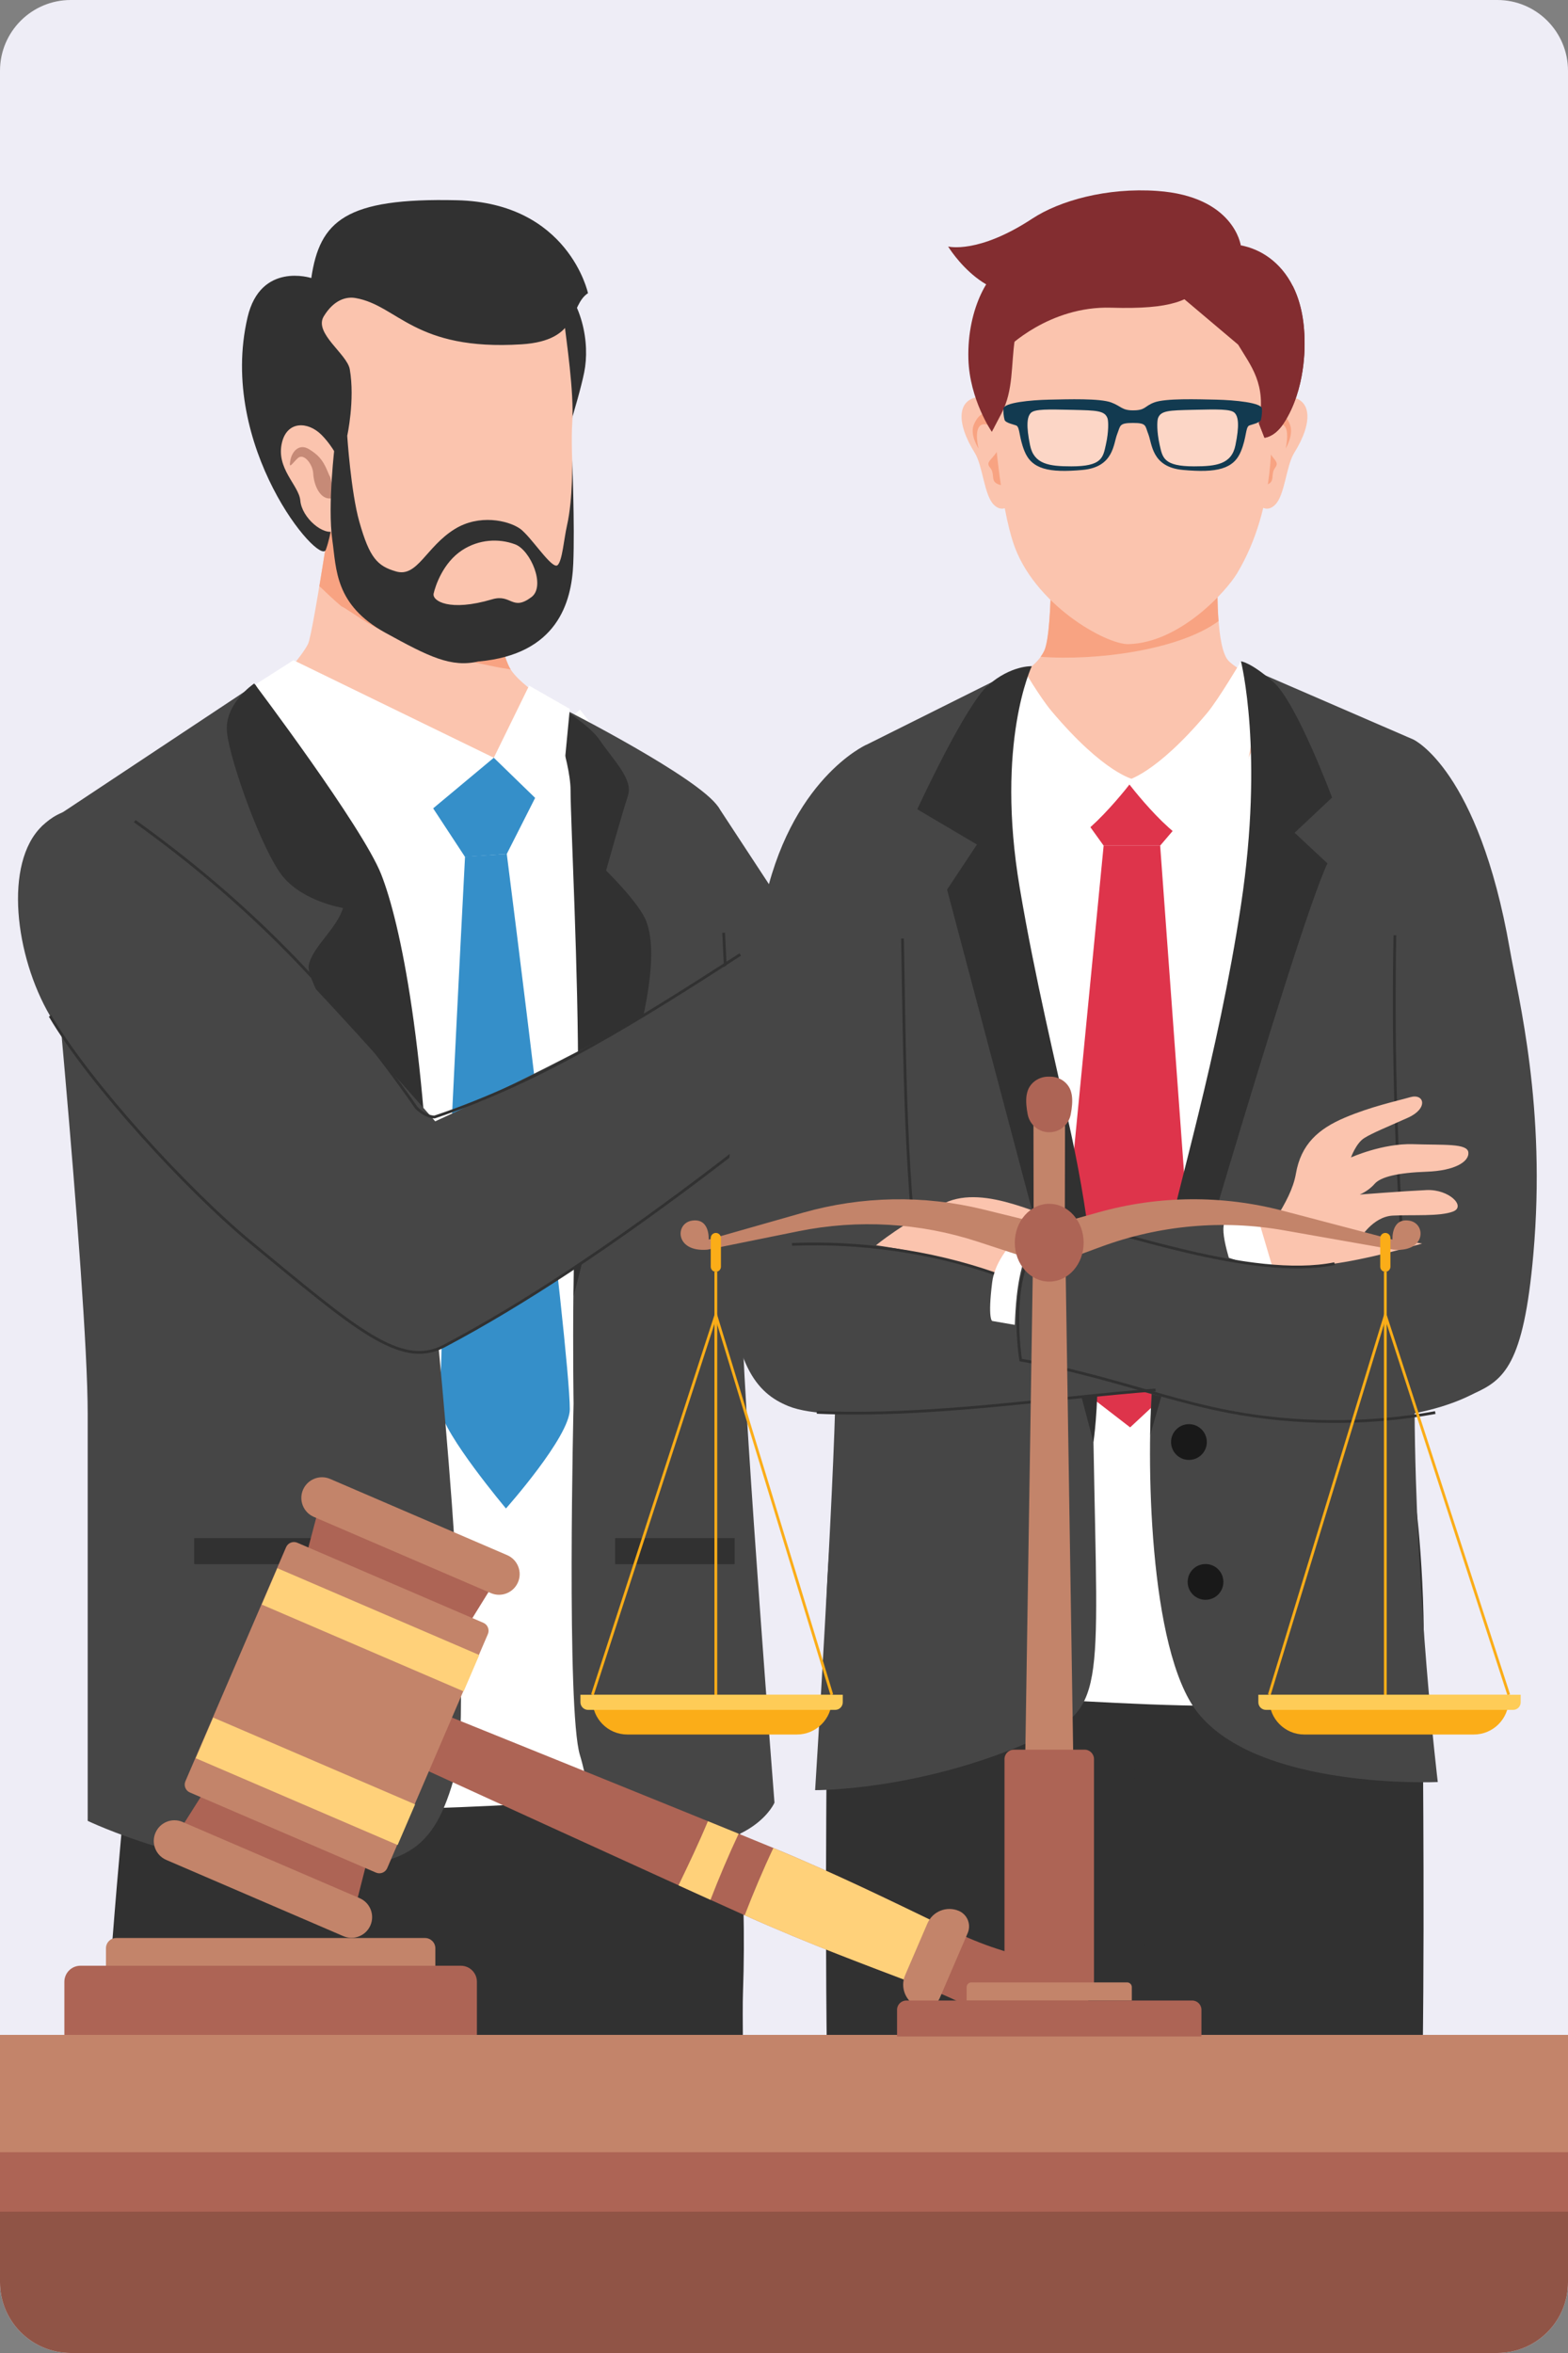 <?xml version="1.0" encoding="utf-8"?>
<!-- Generator: Adobe Illustrator 27.6.1, SVG Export Plug-In . SVG Version: 6.00 Build 0)  -->
<svg version="1.1" id="Layer_1" xmlns="http://www.w3.org/2000/svg" xmlns:xlink="http://www.w3.org/1999/xlink" x="0px" y="0px"
	 viewBox="0 0 400 600" style="enable-background:new 0 0 400 600;" xml:space="preserve">
<rect x="0" y="0" width="400" height="600" fill="#808080" stroke="none"/>
<style type="text/css">
	.st0{clip-path:url(#SVGID_00000127034603338136017880000000009310623444598668_);fill:#EEEDF6;}
	.st1{clip-path:url(#SVGID_00000127034603338136017880000000009310623444598668_);}
	.st2{fill:#313131;}
	.st3{fill:#FBC4AE;}
	.st4{fill:#F8A382;}
	.st5{fill:#D0D0CF;}
	.st6{fill:#464646;}
	.st7{fill:#FFFFFF;}
	.st8{fill:#358FC9;}
	.st9{fill:none;stroke:#313131;stroke-width:0.709;stroke-miterlimit:10;}
	.st10{fill:#A7AFCD;}
	.st11{fill:#C1C8E6;}
	.st12{opacity:0.52;fill:#975646;}
	.st13{fill:#DE344B;}
	.st14{fill:#191919;}
	.st15{fill:#832D30;}
	.st16{opacity:0.3;fill:#FFFFFF;}
	.st17{fill:#123A50;}
	.st18{fill:#818194;}
	.st19{fill:#AD6455;}
	.st20{fill:#FFD17A;}
	.st21{fill:#C3846A;}
	.st22{fill:#905446;}
	.st23{fill:none;stroke:#FBAD18;stroke-width:0.709;stroke-miterlimit:10;}
	.st24{fill:#FBAD18;}
	.st25{fill:#FECC57;}
</style>
<g>
	<defs>
		<path id="SVGID_1_" d="M381.95,600H18.05C8.08,600,0,591.92,0,581.95V18.05C0,8.08,8.08,0,18.05,0h363.91
			C391.92,0,400,8.08,400,18.05v563.91C400,591.92,391.92,600,381.95,600z"/>
	</defs>
	<clipPath id="SVGID_00000060714722099688174230000004194589280701246849_">
		<use xlink:href="#SVGID_1_"  style="overflow:visible;"/>
	</clipPath>
	
		<rect style="clip-path:url(#SVGID_00000060714722099688174230000004194589280701246849_);fill:#EEEDF6;" width="400" height="600"/>
	<g style="clip-path:url(#SVGID_00000060714722099688174230000004194589280701246849_);">
		<path class="st2" d="M189.67,550.75c-0.04-21.83-0.31-37.99-0.14-42.43c1.11-30.73-2.15-55.62-2.15-55.62l-52.17-1.63
			l-27.62,97.62c0,0,0.06,0.72,0.17,2.06H189.67z"/>
		<path class="st2" d="M132.39,550.75c11.94-50.95,22.63-97.45,22.63-97.45l-122.58-1.01c0,0-4.57,43.62-7.42,98.46H132.39z"/>
		<path class="st3" d="M86.79,115.08c0,0-6.78,46.25-8.21,49.12c-3.17,6.36-22.65,25.73-22.65,25.73s59.61,28.01,77.46,28.01
			c17.85,0,11.59-35.81,11.59-35.81s-12.58-7.06-15.08-12.06c-3.71-7.42-9.46-41.09-9.46-41.09L86.79,115.08z"/>
		<path class="st4" d="M127.42,170.23c-7.28-1.4-14.47-3.25-21.48-5.66c-1.27-0.42-2.52-0.89-3.77-1.36
			c-2.86-1.37-5.69-2.8-8.43-4.4c-1.01-0.59-6.3-4.18-6.64-4.19c-1.78-1.53-3.5-3.12-5.18-4.74c-0.14-0.14-0.3-0.25-0.45-0.39
			c2.41-14.5,5.33-34.4,5.33-34.4l33.65,13.89c0,0,5.75,33.67,9.46,41.09c0.1,0.2,0.25,0.42,0.38,0.63
			C129.05,170.5,127.88,170.32,127.42,170.23z"/>
		<g>
			<path class="st5" d="M235.41,285.25l21.26-19.37l18.62,20.76l-17.95,17.13C257.34,303.77,243.7,292.45,235.41,285.25z"/>
			<path class="st6" d="M244.6,266.69c-3.18,3.06-10.16,10.58-12.75,13.17l-48.62-74.1c0,0-10-4.32-18.99,9.73
				c-10.31,16.1,2.86,66.89,2.86,66.89s13.22,16.74,32.85,34.01c1.3,1.14,22.33,20.53,35.8,9.62c8.11-6.57,24.79-20.81,32.02-28.55
				C260.05,287.78,249.31,278,244.6,266.69z"/>
		</g>
		<path class="st7" d="M117.6,460.81c20.78-0.87,44.94-2.09,65.01-7.26c-0.33-63.59-2.71-177.31-4.57-190.88
			c-2.89-21.12-5.22-49.97-5.22-49.97l-24.86-31.74l-23.12,19.8l-59.68-26.22l-26,24.3c21.33,84.54-2.21,169.58,0,256.54
			C52.91,456.85,61.7,463.14,117.6,460.81z"/>
		<path class="st8" d="M129.28,217.75c0,0,16.08,126.05,16.08,141.62c0,6.98-16.29,25.28-16.29,25.28s-15.96-18.97-16.72-25.28
			c-0.76-6.31,6.28-140.92,6.28-140.92L129.28,217.75z"/>
		<polygon class="st8" points="138.87,198.8 129.28,217.75 118.63,218.51 102.65,194.17 125.97,193.22 		"/>
		<g>
			<path class="st6" d="M144.16,180.96c0,0,15.02,53.08,4.36,108.32c-3.04,15.75-2.2,68.58-2.2,68.58s-1.86,78.35,1.62,89.68
				c3.48,11.33,1.84,23.67,23.94,23.5c20.97-0.17,25.69-11.37,25.69-11.37s-7.31-93.19-8.28-122.57
				c-0.97-29.38,0.31-121.8-6.06-131.34C178.25,198.27,144.16,180.96,144.16,180.96z"/>
			<path class="st2" d="M139.68,178.3c0,0,5.87,15.55,5.87,23.22c0,7.67,2.05,47.02,1.91,74.95c-0.07,13.46-1.11,53.96-1.11,53.96
				s16.43-64.37,18.17-73.29c2.15-11.07,1.99-17.62,0.41-22.05c-1.66-4.66-10.32-13.11-10.32-13.11s4.18-14.89,5.58-19.08
				c1.39-4.18-3.58-8.87-7.28-14.3C149.91,184.24,139.68,178.3,139.68,178.3z"/>
			<g>
				<path class="st6" d="M65.15,174.54c0,0,28.19,54.04,31.54,70.23c9.67,46.76,13.77,84.37,13.77,84.37s10.9,103.83,5.76,122.86
					c-5.65,20.89-12.81,24.13-39.07,24.62c-27.93,0.52-54.78-12.31-54.78-12.31s0-71.41,0-103.8S10.71,210.64,10.71,210.64
					L65.15,174.54z"/>
			</g>
			<path class="st2" d="M64.85,174.28c0,0,27.57,36.49,32.37,48.61c4.8,12.12,11.78,44.21,13.25,106.25c0,0-9.43-34.48-16.07-48.78
				c-9.51-20.5-16.28-30.99-15.63-34.25c0.93-4.67,7.14-9.28,8.73-14.58c0,0-9.91-1.57-15.22-7.88
				c-5.31-6.31-13.55-29.42-14.37-36.81C57.08,179.46,64.85,174.28,64.85,174.28z"/>
			
				<rect x="49.54" y="392.22" transform="matrix(-1 -1.224647e-16 1.224647e-16 -1 139.244 791.068)" class="st2" width="40.17" height="6.63"/>
			
				<rect x="156.92" y="392.22" transform="matrix(-1 -1.224647e-16 1.224647e-16 -1 344.342 791.068)" class="st2" width="30.5" height="6.63"/>
		</g>
		<polygon class="st7" points="74.87,168.35 125.97,193.22 101.12,213.95 65.15,174.54 		"/>
		<polygon class="st7" points="125.97,193.22 142.62,209.39 145.36,180.77 134.98,174.83 		"/>
		<line class="st9" x1="188.64" y1="320.56" x2="184.6" y2="237.84"/>
		<g>
			<path class="st3" d="M199.95,251.71c0,0,0.81-6.9,5.99-11.35c5.18-4.45,13.25-11.07,18.63-15.21
				c5.38-4.14,14.99-11.25,18.44-11.2c3.46,0.06,5.38,26.57,5.38,26.57l-14.53,13.85c0,0-20.46,3.31-25.05,6.81
				c-4.59,3.5-7.8,5.51-7.8,5.51L199.95,251.71z"/>
			<path class="st10" d="M245.13,250.94L245.13,250.94c-1.09,0.47-2.35-0.04-2.82-1.13l-23.78-55.42c-0.47-1.09,0.04-2.35,1.13-2.82
				l0,0c1.09-0.47,2.35,0.04,2.82,1.13l23.78,55.42C246.73,249.21,246.22,250.47,245.13,250.94z"/>
			<path class="st7" d="M197.97,275.79c8.09-6.5,13.3-10.73,13.3-10.73l-4.68-29.53c0,0-7.06,4.49-17.95,11.16
				C191.02,256.66,194.09,266.44,197.97,275.79z"/>
			<path class="st6" d="M192.55,241.55c-13.6,8.86-29.36,18.42-45.59,26.79c-21.2,10.93-35.94,17.59-35.94,17.59
				s-60.26-69.36-76.64-76.54c-12.51-5.49-18.94-3.29-23.66,1.25c-9.82,9.44-6.88,33.19,2.06,48.41
				c10.05,17.11,34.77,44.23,51.45,57.96c26.27,21.62,37.95,32.08,49.03,26.23c32.06-16.9,67.36-43.6,92.69-64.25
				C200.74,266.85,196.47,254.24,192.55,241.55z"/>
			<path class="st9" d="M188.83,243.4c-24.94,16.06-50.3,32.2-77.97,41.43c-2.31,0-4.61-2.31-4.61-2.31
				c-20.75-29.97-43.81-53.03-71.87-73.13"/>
			<path class="st9" d="M12.77,259.05c10.05,17.11,34.77,44.23,51.45,57.97c26.27,21.62,37.95,32.08,49.03,26.23
				c41.97-22.12,89.55-61.08,112.94-81.2"/>
			<g>
				<path id="XMLID_24_" class="st10" d="M198.34,301.94l34.06,13.57c5.9,2.32,13.26-0.12,16.45-5.42l57-97.76
					c3.17-5.26,1.03-11.41-4.81-13.75l-33.51-13.75c-10.57-2.09-16.1-0.53-19.37,4.86l-57.05,96.81
					C187.83,291.94,188.48,296.05,198.34,301.94z"/>
				<path id="XMLID_23_" class="st11" d="M201.56,303.5l34.33,13.71c5.94,2.33,13.33-0.1,16.54-5.42l57.28-98.28
					c3.18-5.28,1.01-11.45-4.86-13.8l-33.81-13.84c-6.16-2.46-13.84-0.06-17.12,5.37l-57.64,97.89
					C192.95,294.61,195.34,301.05,201.56,303.5z"/>
			</g>
			<g>
				<path class="st3" d="M284.94,259.85c-3.6-0.51-10.7-1.3-12.5-0.35c-3.63,1.92-3.23,5.79,0.66,7.61
					c4.33,2.03,9.24,2.63,12.37,1.07C288.59,266.6,288.5,260.35,284.94,259.85z"/>
				<path class="st3" d="M282.11,268.55c-3.88-0.58-13.53-1.49-15.33-0.24c-2.57,1.78-1.44,5.38,2.77,7.29
					c4.68,2.13,9.97,2.85,13.29,1.33C286.17,275.42,285.93,269.13,282.11,268.55z"/>
				<path class="st3" d="M279.52,276.54c-3.1-0.95-10.86-2.88-12.45-2.13c-2.27,1.06-1.7,4.01,1.54,6.04
					c3.6,2.26,7.83,3.49,10.68,2.73C282.14,282.42,282.58,277.48,279.52,276.54z"/>
				<path class="st3" d="M276.61,282.11c-2.4-0.65-8.46-1.85-9.79-1.03c-1.9,1.18-1.68,3.91,0.75,5.57c2.7,1.84,5.99,2.66,8.33,1.72
					C278.25,287.44,278.99,282.75,276.61,282.11z"/>
			</g>
		</g>
		<path class="st2" d="M140.72,69.56c7.96,6.86,9.82,17.95,8.31,25.4c-1.51,7.45-6.96,24.04-6.96,24.04s-5.84-25.45-9.72-34.44
			c-3.88-9-10.29-20.83-10.29-20.83L140.72,69.56z"/>
		<path class="st3" d="M129.73,68.54c5.05,2.83,13.75,8.85,14.21,13.43c0.47,4.58,2.57,17.97,2.04,25.85
			c-0.52,7.88,0.99,23.23-0.22,32.44c-1.2,9.21-1.78,18.69-14.08,24.26c-11.36,5.14-24.2-2.16-33.25-8.29
			c-10.53-7.13-14.43-13.42-13.84-33.11c0,0-6.86-36.17-4.93-41.61c4.7-13.23,32.02-7.62,39.83-8.79
			C127.31,71.55,129.73,68.54,129.73,68.54z"/>
		<path class="st2" d="M82.6,80.65c-2.62,4.29,5.95,9.6,6.63,13.52c1.36,7.85-0.66,17-0.66,17l-2.93,7.51c0,0,0.35,13.58-2.52,21.51
			c-1.57,4.31-27.66-26.36-19.97-59.27C66.48,66.68,79.41,70.9,79.41,70.9c2.15-14.57,8.7-20.51,37.18-19.84
			c28.47,0.67,33.41,23.7,33.41,23.7c-4.78,3.12-2.03,12.1-16.96,13.04c-27.36,1.72-31.51-9.92-42.33-11.8
			C88.41,75.59,85.22,76.36,82.6,80.65z"/>
		<path class="st3" d="M88.38,121.35c0,0-2.27-6.39-6.39-10.49c-3.48-3.45-8.71-3.53-10.05,1.95c-1.63,6.67,4.33,10.92,4.67,14.83
			c0.38,4.39,5.96,9.16,8.86,7.71L88.38,121.35z"/>
		<path class="st12" d="M78.85,114.55c-2.52-1.56-4.39,0.56-4.79,2.88c-0.4,2.32,0.29,0.95,1.87-0.57c1.58-1.52,3.86,1.62,3.97,3.81
			c0.14,3.02,1.72,6.6,4.35,6.44c2.63-0.15,1.15-0.87,0.36-3.98c-0.79-3.12,0.14-0.04-1.08-3.03
			C82.3,117.11,81.01,115.89,78.85,114.55z"/>
		<path class="st2" d="M145.95,117.18c0,0,0.26,9.92-1.31,16.82c-0.79,3.45-1.18,8.96-2.39,10.1c-1.21,1.14-5.52-5.33-8.37-8.2
			c0,0,0.01,0.01,0.01,0.01c-0.44-0.46-0.9-0.88-1.38-1.2c-3-2.01-10.26-3.64-16.46,0.17c-7.38,4.54-9.55,12.42-15.01,10.84
			c-4.77-1.38-6.77-3.44-9.39-12.73c-2.13-7.54-3.07-21.82-3.07-21.82l-3.13,1.94c0,0-1.95,15.74-0.67,24.63
			c1.06,7.39,0.59,16.48,13.53,23.61c11.09,6.1,16.79,8.97,23.85,7.29c-0.02,0.01-0.05,0.03-0.05,0.03
			c19.99-1.8,23.72-14.98,24.13-24.94C146.65,133.76,145.95,117.18,145.95,117.18z M110.62,151.36c0.42-1.87,2.34-7.84,7.27-11.06
			c4.27-2.79,9.33-3.06,13.51-1.5c3.95,1.47,7.89,10.69,4.16,13.47c-4.93,3.68-5.11-0.9-10.01,0.55
			C114.67,156.05,110.2,153.23,110.62,151.36z"/>
	</g>
	<g style="clip-path:url(#SVGID_00000060714722099688174230000004194589280701246849_);">
		<g>
			<path class="st3" d="M344.19,182.24c-3.49,15.55-7.01,29.94-10.44,43.3h-79.38c-3.1-14.44-6.59-30.02-10.54-46.9
				c8.12-4.05,18.93-5.42,22.52-12.6c1.33-2.65,1.69-12.28,1.75-17.3c0.14-9.19-0.63-15.31-0.63-15.31h43.73
				c0,0-1.03,13.2-0.44,23.42c0.32,5.52,1.1,10.22,2.78,11.8C318.77,173.6,333.92,177.32,344.19,182.24z"/>
			<path class="st2" d="M362.93,524.11c0.57-44.17-0.16-86.51,0.08-92.64c1.08-27.68-2.08-50.09-2.08-50.09l-70.44-22.21
				l-6.97,108.65c0,0,2.52,25.4,5.52,56.28H362.93z"/>
			<path class="st2" d="M210.94,524.11h79.2c1.64-10.3,2.73-16.99,2.73-16.99l-9.49-147.95l-70.44,22.21c0,0-3.16,22.41-2.08,50.09
				C211.1,437.6,210.37,479.94,210.94,524.11z"/>
			<path class="st7" d="M214.97,431.84c50.89-0.86,88.89,7.04,139.1,0.62c-1.7-46.87-1.68-115.16,2.37-146.22
				c5.76-44.17,9.25-79.67,9.25-79.67l-43.32-21.83l-4.15,9.13l-29.9,12.71l-22.52-12.71l-13.01-11.33l-34.46,24.03
				c0,0-7.88,35.5-2.13,79.67C220.2,316.92,217.19,386.24,214.97,431.84z"/>
			<path class="st4" d="M266.34,166.05c-0.25,0.51-0.55,0.98-0.88,1.43c14.09,1.08,35.36-1.7,45.39-9.11c-0.04-0.5-0.08-1-0.11-1.51
				c-0.59-10.22,0.44-23.42,0.44-23.42h-43.73c0,0,0.77,6.12,0.63,15.31C268.03,153.76,267.67,163.4,266.34,166.05z"/>
			<polygon class="st13" points="295.96,215.63 305.62,347.86 288.3,363.97 268.58,348.75 281.54,215.63 			"/>
			<polygon class="st13" points="305.49,204.46 295.96,215.63 281.54,215.63 270.84,200.74 289.17,198.73 			"/>
			<path class="st6" d="M203.57,238.02c4.37,44.62,10.3,74.06,9.62,115.05c-0.45,27.28-5.25,103.41-5.25,103.41
				s26.06,0.22,54.9-12.36c19.41-8.47,17.22-11.39,16.11-76.4c-0.83-48.56-26.47-108.73-29.46-141.44
				c-1.25-13.66,3.56-52.35,3.56-52.35l-32.1,16.02L203.57,238.02z"/>
			<path class="st6" d="M367.14,226.89c-1.28,40.99-0.21,60.21-1.04,67.9c-2.84,26.59-5.37,41.5-5.24,64.46
				c0.28,48.49,5.92,95.16,5.92,95.16s-45.75,2.06-61.31-17.79c-12.45-15.89-13.18-65.05-11.36-85.66
				c1.03-11.69,19.34-67.29,25.59-109.6c5.48-37.12,1.43-69.86,1.43-69.86l39.46,17.09L367.14,226.89z"/>
			<path class="st7" d="M252.05,174.75l8.96-4.23c0,0,4.25,7.25,7.21,10.77c13.49,16.02,20.94,17.44,20.94,17.44
				s-13.79,18.36-20.21,16.9C257.16,212.93,252.05,174.75,252.05,174.75z"/>
			<path class="st7" d="M321.14,173.15l-4.57-4.51c0,0-5.78,9.79-8.69,13.25c-13.24,15.73-20.55,17.14-20.55,17.14
				s13.53,18.04,19.83,16.6C318.75,212.98,321.14,173.15,321.14,173.15z"/>
			<path class="st14" d="M307.86,367.71c0,2.52-2.04,4.56-4.56,4.56c-2.52,0-4.56-2.04-4.56-4.56s2.04-4.56,4.56-4.56
				C305.82,363.15,307.86,365.2,307.86,367.71z"/>
			<circle class="st14" cx="307.53" cy="403.38" r="4.56"/>
			<g>
				<g>
					<path class="st3" d="M319.19,113.25c0,0-0.37-12.58,9.31-12.1c6.18,0.3,6.57,6.47,1.65,14.34c-2.07,3.32-2.37,10.88-4.92,13.28
						c-3.1,2.91-5.6-1.69-6.5-3.79C317.23,121.51,319.19,113.25,319.19,113.25z"/>
				</g>
				<path class="st4" d="M324.53,106.74c1.66-2.75,3.7-0.92,4.59,1.68c0.89,2.6-1.15,5.96-1.15,5.96s1.15-4.74-0.51-5.96
					c-1.66-1.22-5.73,2.26-4.33,5.56c1.4,3.3,3.44,3.61,2.16,5.29c-1.27,1.68,0.13,3.51-2.04,4.28c-2.17,0.76-1.15-0.61-1.27-4.58
					c-0.13-3.97-0.13,0,0.13-3.97C322.37,111.02,323.11,109.11,324.53,106.74z"/>
				<g>
					<path class="st3" d="M259.63,113.25c0,0,0.37-12.58-9.31-12.1c-6.18,0.3-6.57,6.47-1.65,14.34c2.07,3.32,2.37,10.88,4.92,13.28
						c3.1,2.91,5.6-1.69,6.5-3.79C261.59,121.51,259.63,113.25,259.63,113.25z"/>
				</g>
				<path class="st4" d="M253.44,106.74c-1.83-2.75-4.07-0.92-5.06,1.68c-0.98,2.6,1.26,5.96,1.26,5.96s-1.26-4.74,0.56-5.96
					c1.83-1.22,6.31,2.26,4.77,5.56c-1.54,3.3-3.79,3.61-2.38,5.29c1.4,1.68-0.14,3.51,2.25,4.28c2.39,0.76,1.26-0.61,1.4-4.58
					c0.14-3.97,0.14,0-0.14-3.97C255.82,111.02,255.01,109.11,253.44,106.74z"/>
			</g>
			<g>
				<path class="st3" d="M326.61,94.51c-0.3,4.11-1.12,6.77-2.22,12.86c-0.26,1.47,1.6,21.41-8.78,38.78
					c-2.81,4.7-14.68,17.77-27.73,18.1c-5.74,0.15-24.44-10.28-29.48-26.09c-1.02-3.2-3.03-10.54-4.63-27.75
					c-0.17-1.78-0.44-3.29-0.64-4.64c-0.93-6.04-1.66-8.43-1.86-12.49c-0.6-12.86,13.54-31.33,38.07-30.93
					C318.35,62.82,327.53,81.67,326.61,94.51z"/>
				<path class="st15" d="M327.4,108.03c-2.29,3.46-4.83,3.59-4.83,3.59l-1.44-3.71c3.83-10.67-4.07-14.32-4.11-21.85l-6.5-7.6
					l-5.02-5.86l11.03-10.04c5.07,0.95,10.17,4.23,13.29,10.41c1.85,3.7,2.98,8.41,2.98,14.26
					C332.79,87.71,333.24,99.22,327.4,108.03z"/>
				<path class="st15" d="M263.82,71.78l6.77,0.25l-11.7,14.44c-1,6.73-0.33,13.08-3.4,18.93l-0.17,0.33l-2.3,4.39
					c0,0-5.68-8.19-5.98-18.58c-0.39-13.2,5.78-23.21,9.82-23.84L263.82,71.78z"/>
				<path class="st15" d="M275.91,53.13c33.09-8.31,40.62,9.44,40.62,9.44s-5.32,6.12-8.53,9.44c-4.5,4.65-8.94,6.91-24.58,6.45
					c-15.77-0.47-26.57,10.31-26.8,10.63c-0.01,0.01,6.66-13.6,6.66-13.6S261.25,56.81,275.91,53.13z"/>
				<path class="st15" d="M316.52,62.56c0,0-1.71-12.49-21.3-13.87c-12.89-0.91-24.93,2.49-31.87,7.05
					c-13.87,9.12-21.48,7.12-21.48,7.12s10.51,17.34,24.58,10.39c12.6-6.22,28.53-1.89,33.51-3.05
					C307.99,68.35,316.52,62.56,316.52,62.56z"/>
				<path class="st15" d="M263.33,74.36c-7.1,8.13-6.72,14.72-6.72,14.72s4.43-8.29,13.17-12.4c8.78-4.13,12.46-4.15,20.92-4.65
					c11.01-0.64,17.28-6.07,17.28-6.07S280.25,54.99,263.33,74.36z"/>
				<path class="st15" d="M327.4,108.03c-2.29,3.46-4.83,3.59-4.83,3.59l-1.44-3.71c2.03-9.97-2.04-14.6-5.28-20.03l-15.09-12.74
					c0.23-1.49,4.68-3.64,4.68-3.64c5.34,2.32,16.68,9.78,17.56,23.12c0,0,7.56-15.23,6.23-21.68c0,0,0.23-0.06,0.57,0.04
					c1.85,3.7,2.98,8.41,2.98,14.26C332.79,87.71,333.24,99.22,327.4,108.03z"/>
			</g>
			<path class="st2" d="M263.21,169.88c0,0-9.34,19.5-3.07,56.53c3.95,23.36,9.11,44.3,13.1,62.67c10.55,48.53,5.7,78.63,5.7,78.63
				L241.6,226.84l7.62-11.49l-15.22-8.99c0,0,12.19-26.48,18.06-31.61C257.92,169.61,263.21,169.88,263.21,169.88z"/>
			<path class="st2" d="M316.57,168.64c0,0,5.89,23.16,0.02,62.04c-5.87,38.87-16.63,73.84-19.1,87.4
				c-3.36,18.5-4.07,47.82-4.07,47.82s36.96-128.46,45.22-145.74l-8.38-7.81l9.55-8.98c0,0-9.08-24.31-14.95-29.44
				C319,168.79,316.57,168.64,316.57,168.64z"/>
			<g>
				<path class="st16" d="M315.16,113.55c-0.99,4.82-4.85,5.37-10.55,5.37c-7.84,0-8.06-2.25-8.8-5.57c-0.74-3.31-0.66-6-0.4-6.72
					c0.72-1.95,2.78-1.99,8.96-2.13c6.18-0.14,9.59-0.23,10.58,0.77C315.95,106.28,316.18,108.56,315.16,113.55z"/>
				<g>
					<path class="st16" d="M262.97,105.27c1-1,4.4-0.91,10.58-0.77c6.18,0.14,8.24,0.18,8.96,2.13c0.26,0.72,0.34,3.41-0.4,6.72
						c-0.74,3.32-0.96,5.57-8.8,5.57c-5.7,0-9.56-0.55-10.55-5.37C261.74,108.56,261.97,106.28,262.97,105.27z"/>
					<path class="st17" d="M321.92,104.17c-0.13-1.49-6.84-2.15-11.66-2.26c-4.81-0.1-12.95-0.38-15.84,0.72
						c-2.56,0.97-2.14,2.01-5.39,2.01c-2.84,0-2.97-1.04-5.54-2.01c-2.89-1.09-11.03-0.82-15.84-0.72
						c-4.81,0.1-11.52,0.77-11.66,2.26c-0.07,0.8,0.02,1.93,0.27,2.88c0.21,0.81,2.61,1.25,3.03,1.47c0.91,0.48,0.62,2.95,2.05,6.5
						c1.84,4.58,6.14,5.61,14.84,4.81c7.98-0.74,7.82-6.66,8.82-9.15c0.85-2.13,0.41-2.83,4.03-2.83c3.55,0,3.05,0.69,3.9,2.83
						c0.99,2.5,0.84,8.42,8.82,9.15c8.69,0.8,13-0.23,14.84-4.81c1.43-3.55,1.14-6.02,2.05-6.5c0.42-0.22,2.82-0.66,3.03-1.47
						C321.9,106.11,321.99,104.98,321.92,104.17z M282.12,113.35c-0.74,3.32-0.96,5.57-8.8,5.57c-5.7,0-9.56-0.55-10.55-5.37
						c-1.02-4.98-0.79-7.27,0.21-8.27c1-1,4.4-0.91,10.58-0.77c6.18,0.14,8.24,0.18,8.96,2.13
						C282.78,107.34,282.86,110.03,282.12,113.35z M315.16,113.55c-0.99,4.82-4.85,5.37-10.55,5.37c-7.84,0-8.06-2.25-8.8-5.57
						c-0.74-3.31-0.66-6-0.4-6.72c0.72-1.95,2.78-1.99,8.96-2.13c6.18-0.14,9.59-0.23,10.58,0.77
						C315.95,106.28,316.18,108.56,315.16,113.55z"/>
				</g>
			</g>
		</g>
		<g>
			<path class="st6" d="M343.92,318.99c1.78-29.32,0.83-59.82,2.62-79.67c4.16-46.15,14.06-50.72,14.06-50.72
				s16.55,7.68,24.54,53.37c2.24,12.84,9.33,40.27,6.02,77.86c-2.49,28.31-7.53,32.1-15.34,35.58c-10.7,4.78-31.37,9.8-41.4,3.3
				C339.73,340.33,343.69,344.79,343.92,318.99z"/>
			<path class="st6" d="M232.85,318.99c-1.78-29.32-0.83-59.82-2.62-79.67c-4.16-46.15-9.29-49.38-9.29-49.38
				s-19.57,8.78-26.19,41.44c-2.59,12.78-10.13,51.75-9.14,88.45c0.77,28.41,7.55,35.45,15.46,38.7c11.5,4.72,44.63,0.06,52.78-1.38
				C248.54,338.77,233.08,344.79,232.85,318.99z"/>
			<path class="st9" d="M235.35,332.96c-4.54-30.84-4.54-62.44-5.12-93.64"/>
			<path class="st9" d="M357.68,316.21c-1.7-25.87-2.32-51.81-1.84-77.73"/>
			<path class="st3" d="M319.13,320.91c3.12-6.25,10.15-14.05,11.45-21.6c1.3-7.55,5.73-11.45,12.49-14.32
				c6.77-2.86,13.01-4.16,16.66-5.21c3.64-1.04,4.69,2.86-0.52,5.21c-5.21,2.34-9.11,3.9-11.19,5.21c-2.08,1.3-3.38,4.94-3.38,4.94
				s8.07-3.64,15.88-3.38c7.81,0.26,13.79-0.26,14.06,2.08c0.26,2.34-3.38,4.69-10.67,4.94c-7.29,0.26-11.71,1.3-13.27,3.12
				c-1.56,1.82-3.77,2.7-3.77,2.7s11.32-0.88,17.04-1.14c5.73-0.26,10.15,4.16,6.77,5.47c-3.38,1.3-10.15,0.78-15.36,1.04
				c-5.21,0.26-8.45,5.99-8.45,5.99s6.11,0.52,12.62,0.78c6.51,0.26,8.85,2.6,4.68,4.16c-4.16,1.56-12.7,0.61-17.3,1.3
				c-4.6,0.69-14.19,3.9-14.19,3.9L319.13,320.91z"/>
			<g>
				<path class="st18" d="M320.46,348.59c12.15,1.01,11.48-22,11.48-22s-20.74-10.9-21.74-1.12
					C309.2,335.24,320.46,348.59,320.46,348.59z"/>
				<g>
					<path class="st3" d="M309.12,314.08c6.29,0.02,18.41-8.21,28.31-2.09c9.9,6.12,16.17,12.72,16.17,12.72s-19.87-0.31-30.75,4.83
						c-10.87,5.14-21.58,13.81-21.58,13.81L309.12,314.08z"/>
					<path class="st7" d="M306.8,315.9l5.7-4.41l8.54-0.5c0,0,4.97,17.24,6.39,20.83l-21.06,3.19L306.8,315.9z"/>
					<path class="st6" d="M312.5,311.48c-2.92,4.82,10.63,33.33,11.94,38.05c0,0-30.86,5.83-60.74,7.12
						c-34.62,1.49-59.83-0.05-67.79-5.48c-7.96-5.43,1.73-43.97,22.28-36.13c12.51,4.78,31.83,6.83,49.82,3.02
						C285.99,314.25,312.5,311.48,312.5,311.48z"/>
				</g>
			</g>
			<g>
				<g>
					<path class="st3" d="M272.57,311.48c-6.25-0.7-21.04-9.66-31.57-4.73c-10.54,4.94-17.52,10.78-17.52,10.78
						s24.84,3.48,35.05,9.84c10.21,6.36,19.85,16.2,19.85,16.2L272.57,311.48z"/>
					<path class="st7" d="M281.9,318.81l-9.33-7.32l-6.16-1.75c0,0-12.11,7.74-13.3,17.22c-1.19,9.47,0,9.88,0,9.88l22.18,3.83
						L281.9,318.81z"/>
					<path class="st6" d="M272.57,311.48c-8.06,2.77-13.78,4.68-13.78,31.87c0,0,25.91,11.81,55.45,16.52
						c34.22,5.45,53.04,0.03,61.58-4.46c8.53-4.48,10.44-44.64-7.68-39.79c-12.93,3.47-36.32,11.26-53.74,5.41
						C296.97,315.2,272.57,311.48,272.57,311.48z"/>
				</g>
			</g>
		</g>
		<path class="st9" d="M253.6,324.75c-16.25-5.64-34.28-8.14-51.56-7.44"/>
		<path class="st9" d="M208.37,360.14c28.98,1.29,60.21-3.74,86.42-5.71"/>
		<path class="st9" d="M366.14,360.2c-17.13,3.13-35.65,3.04-52.71-0.24c-11.64-2.24-22.48-5.9-33.72-8.85
			c-7.06-1.85-11.97-3.01-19.33-4.3c0,0-3.3-20.25,4.04-29.6"/>
		<path class="st9" d="M272.57,311.48c11.67,1.81,46.56,15.06,67.88,10.75"/>
	</g>
	<g style="clip-path:url(#SVGID_00000060714722099688174230000004194589280701246849_);">
		<g>
			<polygon class="st19" points="90.28,487.74 93.92,473.4 52.79,455.7 44.88,468.21 			"/>
			<polygon class="st19" points="127.42,401.44 119.14,414.81 78,397.11 82.02,381.9 			"/>
			<path class="st19" d="M276.62,515.71l0.14-0.33c2.79-6.48-1.2-13.93-8.17-15.06c-0.13-0.02-0.26-0.04-0.39-0.06
				c-8.35-1.32-16.48-3.78-24.1-7.44c-15.13-7.27-29.58-14.49-47.25-21.78c-20.39-8.41-88.24-35.77-88.24-35.77l-5.77,13.41
				c0,0,66.51,30.45,86.64,39.48c17.44,7.82,32.62,13.34,48.3,19.34c7.9,3.02,15.27,7.23,21.97,12.39c0.1,0.08,0.21,0.16,0.32,0.24
				C265.68,524.41,273.83,522.19,276.62,515.71z"/>
			<path class="st20" d="M180.59,464.4c-2.31,5.53-4.89,10.95-7.5,16.35c2.91,1.32,5.67,2.57,8.15,3.7
				c2.21-5.7,4.59-11.34,7.19-16.86C186.03,466.62,183.39,465.54,180.59,464.4z"/>
			<path class="st20" d="M240.38,491.03c-13.68-6.6-27.07-13.18-43.09-19.8c-2.66,5.61-5.07,11.35-7.32,17.16
				c15.65,7,29.49,12.16,43.53,17.49C235.73,500.9,238.04,495.96,240.38,491.03z"/>
			<path class="st21" d="M132.14,403.47L132.14,403.47c-1.15,2.67-4.25,3.91-6.92,2.76L80.06,386.8c-2.67-1.15-3.91-4.25-2.76-6.92
				l0,0c1.15-2.67,4.25-3.91,6.92-2.76l45.16,19.43C132.05,397.7,133.29,400.8,132.14,403.47z"/>
			<path class="st21" d="M124.46,416.68l-25.68,59.68c-0.48,1.11-1.76,1.62-2.87,1.14l-47.47-20.43c-1.11-0.48-1.62-1.76-1.14-2.87
				l25.68-59.67c0.48-1.11,1.76-1.62,2.87-1.14l47.47,20.42C124.42,414.29,124.93,415.58,124.46,416.68z"/>
			
				<rect x="89.32" y="387.7" transform="matrix(0.395 -0.919 0.919 0.395 -324.805 338.096)" class="st20" width="10.09" height="56.04"/>
			<path class="st21" d="M244.61,487.27L244.61,487.27c2.18,0.94,3.19,3.47,2.25,5.65l-7.11,16.52c-0.94,2.18-3.47,3.19-5.65,2.25
				l0,0c-3.1-1.33-4.53-4.93-3.2-8.03l5.68-13.19C237.91,487.37,241.51,485.94,244.61,487.27z"/>
			
				<rect x="72.1" y="426.34" transform="matrix(0.395 -0.919 0.919 0.395 -370.351 346.188)" class="st20" width="11.28" height="56.04"/>
			<path class="st21" d="M94.5,490.94L94.5,490.94c1.15-2.67-0.08-5.77-2.76-6.92l-45.16-19.43c-2.67-1.15-5.77,0.08-6.92,2.76l0,0
				c-1.15,2.67,0.08,5.77,2.76,6.92l45.16,19.43C90.25,494.85,93.35,493.62,94.5,490.94z"/>
		</g>
		<g>
			<path class="st21" d="M108.43,494.18H29.65c-1.45,0-2.62,1.17-2.62,2.62v11.5h84.03v-11.5
				C111.05,495.36,109.88,494.18,108.43,494.18z"/>
			<path class="st19" d="M117.56,501.25H20.52c-2.26,0-4.1,1.84-4.1,4.1v15.78h105.24v-15.78
				C121.66,503.08,119.82,501.25,117.56,501.25z"/>
		</g>
	</g>
	<g style="clip-path:url(#SVGID_00000060714722099688174230000004194589280701246849_);">
		<rect x="-37.88" y="543.95" class="st22" width="467.93" height="130.42"/>
		<g>
			<polygon class="st21" points="401.7,674.36 399.08,674.36 399.08,612.02 -6.9,612.02 -6.9,674.36 -9.52,674.36 -9.52,606.29 
				401.7,606.29 			"/>
		</g>
		<g>
			<rect x="-42.26" y="518.88" class="st19" width="476.69" height="45.08"/>
			<rect x="-53.51" y="518.88" class="st21" width="499.2" height="29.93"/>
		</g>
	</g>
	<g style="clip-path:url(#SVGID_00000060714722099688174230000004194589280701246849_);">
		<polyline class="st23" points="384.88,432.14 353.4,335.37 323.8,432.14 		"/>
		<line class="st23" x1="353.4" y1="324.3" x2="353.4" y2="434.08"/>
		<g>
			<path class="st24" d="M375.97,442.29c-6.76,0-36.5,0-43.25,0c-4.92,0-8.91-3.99-8.91-8.92v-1.23h61.07c0,0,0,0.48,0,1.23
				C384.88,438.3,380.89,442.29,375.97,442.29z"/>
			<path class="st21" d="M266.48,312.99l13.72-3.85c15.37-4.31,31.61-4.45,47.06-0.4l27.97,7.34c0,0-0.39-5.57,4.29-4.82
				c4.36,0.7,4.28,8.1-3.97,7.4l-27.99-4.93c-15.64-2.76-31.73-1.32-46.63,4.17l-14.09,5.19L266.48,312.99z"/>
			<path class="st24" d="M353.4,324.3L353.4,324.3c-0.72,0-1.3-0.58-1.3-1.3v-7.31c0-0.72,0.58-1.3,1.3-1.3l0,0
				c0.72,0,1.3,0.58,1.3,1.3V323C354.69,323.72,354.11,324.3,353.4,324.3z"/>
			<path class="st25" d="M385.99,436.01h-63.05c-1.07,0-1.93-0.87-1.93-1.93v-1.93h66.92v1.93
				C387.93,435.15,387.06,436.01,385.99,436.01z"/>
		</g>
		<polyline class="st23" points="151.13,432.14 182.61,335.37 212.2,432.14 		"/>
		<line class="st23" x1="182.61" y1="324.3" x2="182.61" y2="434.08"/>
		<g>
			<path class="st24" d="M160.04,442.29c6.76,0,36.5,0,43.25,0c4.92,0,8.91-3.99,8.91-8.92v-1.23h-61.07c0,0,0,0.48,0,1.23
				C151.13,438.3,155.12,442.29,160.04,442.29z"/>
			<path class="st21" d="M269.53,312.99l-18.7-4.59c-15.16-3.72-31.02-3.43-46.03,0.84l-24.02,6.84c0,0,0.39-5.57-4.29-4.82
				c-4.36,0.7-4.28,8.1,3.97,7.4l23.21-4.7c15.24-3.09,31.02-2.17,45.79,2.67l19.71,6.46L269.53,312.99z"/>
			<path class="st24" d="M182.61,324.3L182.61,324.3c0.72,0,1.3-0.58,1.3-1.3v-7.31c0-0.72-0.58-1.3-1.3-1.3l0,0
				c-0.72,0-1.3,0.58-1.3,1.3V323C181.31,323.72,181.89,324.3,182.61,324.3z"/>
			<path class="st25" d="M150.01,436.01h63.05c1.07,0,1.93-0.87,1.93-1.93v-1.93h-66.92v1.93
				C148.08,435.15,148.95,436.01,150.01,436.01z"/>
		</g>
		<polygon class="st21" points="271.7,281.63 263.63,281.63 263.68,310.69 261.5,450.73 273.83,450.73 271.64,310.69 		"/>
		<path class="st19" d="M258.88,316.88c0,5.48,3.93,9.92,8.78,9.92s8.78-4.44,8.78-9.92c0-5.48-3.93-9.92-8.78-9.92
			S258.88,311.4,258.88,316.88z"/>
		<path class="st19" d="M256.25,507.81h22.83v-59.24c0-1.34-1.08-2.42-2.42-2.42h-17.99c-1.34,0-2.42,1.08-2.42,2.42V507.81z"/>
		<path class="st21" d="M246.6,510.12h42.13v-3.41c0-0.67-0.54-1.21-1.21-1.21h-39.72c-0.67,0-1.21,0.54-1.21,1.21V510.12z"/>
		<path class="st19" d="M228.84,519.29h77.65v-6.81c0-1.3-1.06-2.36-2.36-2.36H231.2c-1.3,0-2.36,1.06-2.36,2.36V519.29z"/>
		<path class="st19" d="M267.66,288.72c2.68,0,4.97-1.91,5.48-4.53c0.32-1.63,0.51-3.39,0.29-4.86c-0.05-0.3-0.12-0.61-0.21-0.94
			c-0.66-2.32-2.89-3.85-5.31-3.85h-0.51c-2.41,0-4.64,1.53-5.31,3.85c-0.09,0.33-0.16,0.64-0.21,0.94
			c-0.22,1.47-0.03,3.23,0.29,4.86C262.69,286.81,264.98,288.72,267.66,288.72L267.66,288.72z"/>
	</g>
</g>
</svg>

